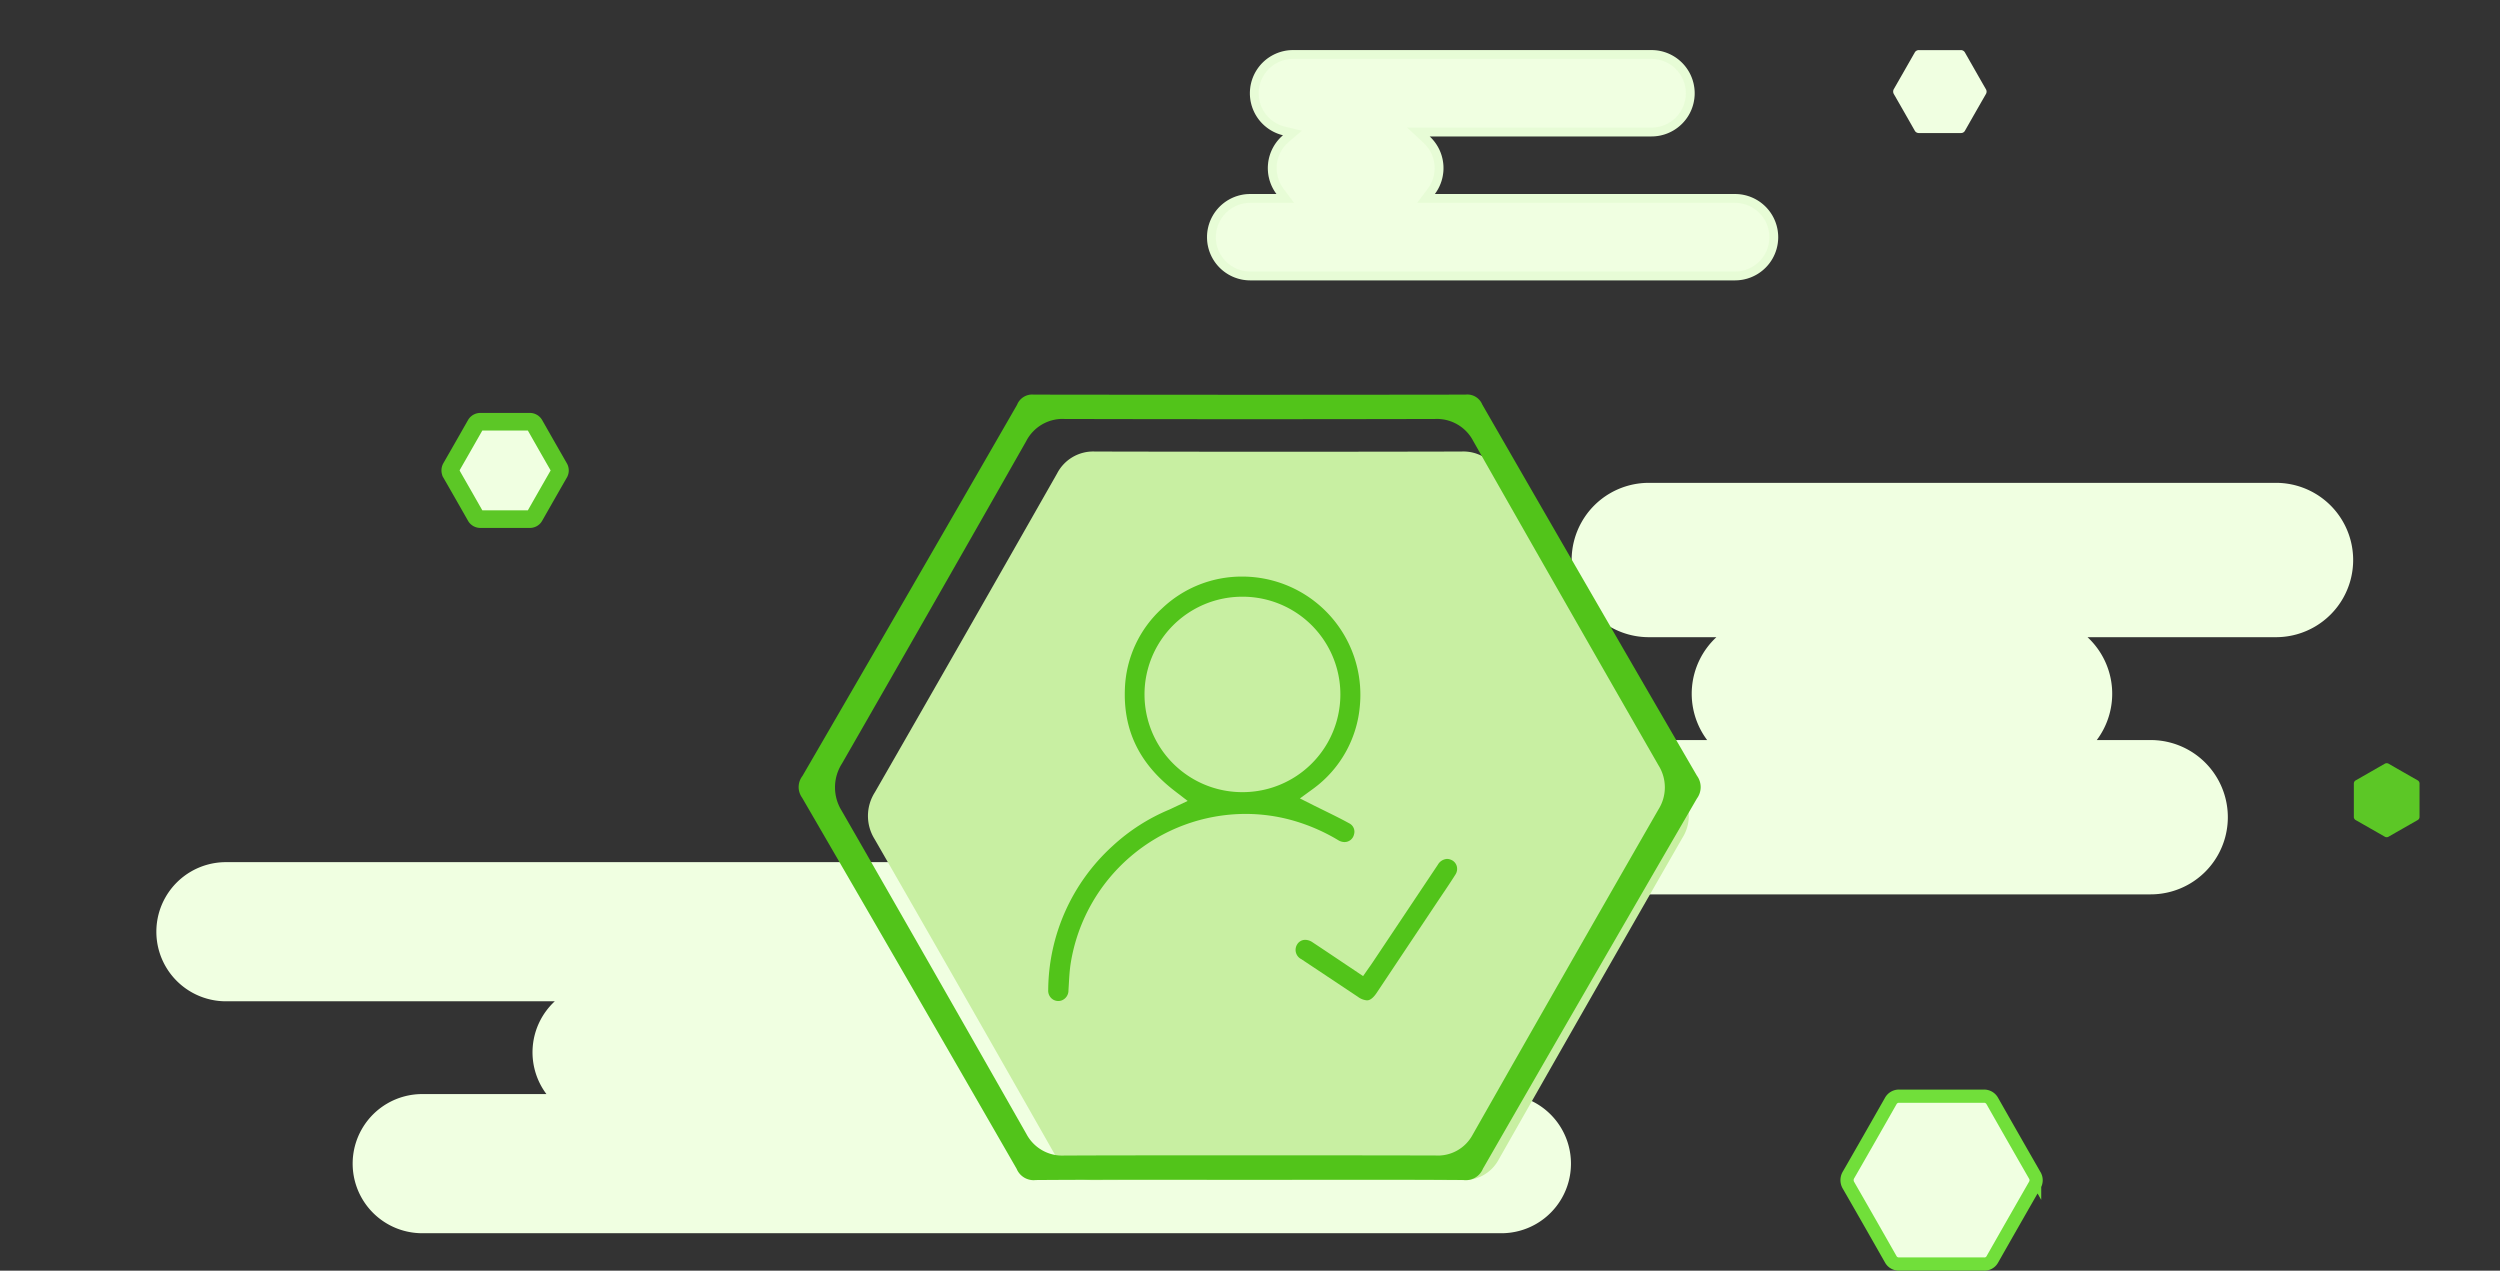 <svg id="Group_5109" data-name="Group 5109" xmlns="http://www.w3.org/2000/svg" width="284" height="144.348" viewBox="0 0 284 144.348">
  <rect x="0" y="0" width="284" height="144.348" fill="#333333" stroke="none"/>
  <rect id="Rectangle_200" data-name="Rectangle 200" width="284" height="143.373" fill="rgba(255,255,255,0)"/>
  <path id="Union_2" data-name="Union 2" d="M30.2,42.154a7.9,7.9,0,0,1,0-15.808H44.308a7.906,7.906,0,0,1,.949-10.539H7.9A7.9,7.9,0,0,1,7.9,0H130.5a7.9,7.9,0,1,1,0,15.808h-15.99a7.9,7.9,0,0,1,.949,10.539h37.333a7.9,7.9,0,1,1,0,15.808Z" transform="translate(17.766 97.94)" fill="#f0ffe1"/>
  <path id="Union_3" data-name="Union 3" d="M8.765,46.748a8.766,8.766,0,0,1,0-17.531H30.271A8.767,8.767,0,0,1,29.218,17.53H23.095a8.765,8.765,0,0,1,0-17.53H94.53a8.765,8.765,0,0,1,0,17.53H73.48a8.767,8.767,0,0,1-1.053,11.687H80.2a8.766,8.766,0,0,1,0,17.531Z" transform="translate(267.412 101.6) rotate(180)" fill="#f0ffe1"/>
  <g id="Group_4957" data-name="Group 4957" transform="translate(98.597 51.29)">
    <g id="Group_4956" data-name="Group 4956">
      <path id="Path_1963" data-name="Path 1963" d="M250.3,601.495c-7.2,12.549-14.225,24.843-20.869,36.542a4.434,4.434,0,0,1-4.157,2.332h-.01q-5.7-.021-11.4-.017l-9.54,0-9.764,0c-3.023,0-7.011,0-11.033.021H183.5a4.552,4.552,0,0,1-4.212-2.425c-7.909-13.914-14.5-25.451-20.749-36.311a4.976,4.976,0,0,1,.028-5.321c6.62-11.516,13.582-23.7,20.69-36.2a4.609,4.609,0,0,1,4.3-2.512h.017c6.879.017,13.9.024,20.859.024,6.841,0,13.824-.007,20.773-.024a4.6,4.6,0,0,1,4.309,2.495c6.99,12.3,13.99,24.56,20.811,36.432A4.651,4.651,0,0,1,250.3,601.495Z" transform="translate(-157.779 -557.6)" fill="#c8efa2"/>
    </g>
  </g>
  <g id="Union_1" data-name="Union 1" transform="translate(137.118 5.689)" fill="#f0ffe1">
    <path d="M4.905,26.161a4.905,4.905,0,0,1,0-9.81H7.889a4.906,4.906,0,0,1,.74-6.675A4.906,4.906,0,0,1,9.773,0H50.492a4.905,4.905,0,0,1,0,9.81h-25.2a4.906,4.906,0,0,1,.589,6.541h34.1a4.905,4.905,0,0,1,0,9.81Z" stroke="none"/>
    <path d="M 59.981 25.161 C 62.135 25.161 63.886 23.409 63.886 21.256 C 63.886 19.103 62.135 17.351 59.981 17.351 L 23.876 17.351 L 25.079 15.75 C 25.59 15.071 25.86 14.26 25.86 13.407 C 25.86 12.308 25.415 11.291 24.609 10.543 L 22.74 8.81 L 50.492 8.81 C 52.645 8.81 54.397 7.058 54.397 4.905 C 54.397 2.752 52.645 1 50.492 1 L 9.773 1 C 7.62 1 5.868 2.752 5.868 4.905 C 5.868 6.72 7.099 8.282 8.861 8.703 L 10.773 9.16 L 9.278 10.436 C 8.407 11.18 7.907 12.263 7.907 13.407 C 7.907 14.261 8.177 15.071 8.688 15.75 L 9.891 17.351 L 4.905 17.351 C 2.752 17.351 1 19.103 1 21.256 C 1 23.409 2.752 25.161 4.905 25.161 L 59.981 25.161 M 59.981 26.161 L 4.905 26.161 C 2.196 26.161 -8.422851465184067e-07 23.965 -8.422851465184067e-07 21.256 C -8.422851465184067e-07 18.547 2.196 16.351 4.905 16.351 L 7.889 16.351 C 7.273 15.531 6.907 14.512 6.907 13.407 C 6.907 11.913 7.575 10.575 8.629 9.676 C 6.472 9.16 4.868 7.22 4.868 4.905 C 4.868 2.196 7.064 7.385253866232233e-07 9.773 7.385253866232233e-07 L 50.492 7.385253866232233e-07 C 53.201 7.385253866232233e-07 55.397 2.196 55.397 4.905 C 55.397 7.614 53.201 9.81 50.492 9.81 L 25.289 9.81 C 26.255 10.706 26.86 11.986 26.86 13.407 C 26.86 14.512 26.494 15.531 25.878 16.351 L 59.981 16.351 C 62.69 16.351 64.886 18.547 64.886 21.256 C 64.886 23.965 62.69 26.161 59.981 26.161 Z" stroke="none" fill="rgba(95,200,41,0.06)"/>
  </g>
  <g id="Group_4955" data-name="Group 4955" transform="translate(90.726 44.824)">
    <path id="Path_1961" data-name="Path 1961" d="M686.472,357.9c-3.205-.023-6.722-.034-11.07-.034q-3.316,0-6.632.005t-6.626.005q-3.293,0-6.585-.005t-6.591,0c-4.329,0-7.832.01-11.022.033h-.039a2.094,2.094,0,0,1-2.189-1.27c-7.357-12.789-15.33-26.583-24.376-42.167a2.055,2.055,0,0,1,.042-2.467c7.933-13.659,16.136-27.845,24.38-42.164a1.843,1.843,0,0,1,1.9-1.157q12.221.018,24.426.018,12.3,0,24.6-.018a1.842,1.842,0,0,1,1.922,1.129c8.671,15.059,16.646,28.851,24.383,42.164a2.177,2.177,0,0,1,0,2.588c-9.277,15.987-17,29.351-24.307,42.055a2.094,2.094,0,0,1-2.178,1.29Zm-45.336-86.457a4.654,4.654,0,0,0-4.344,2.541c-7.187,12.642-14.224,24.955-20.915,36.6a5.025,5.025,0,0,0-.03,5.378c6.315,10.979,12.98,22.644,20.977,36.707a4.6,4.6,0,0,0,4.257,2.454h.036c4.067-.021,8.1-.023,11.153-.023l9.873,0,9.641,0q5.76,0,11.521.016h.01a4.48,4.48,0,0,0,4.2-2.355c6.718-11.828,13.816-24.257,21.1-36.94a4.7,4.7,0,0,0,.017-5.025c-6.892-12-13.971-24.391-21.037-36.827a4.652,4.652,0,0,0-4.355-2.522c-7.022.016-14.081.024-21,.024-7.039,0-14.133-.008-21.087-.025Z" transform="translate(-610.951 -268.675)" fill="#52c41a"/>
    <g id="Group_5023" data-name="Group 5023" transform="translate(28.35 20.684)">
      <path id="Path_2042" data-name="Path 2042" d="M556.038,871.807a1.135,1.135,0,0,1-.86-.4,1.192,1.192,0,0,1-.279-.863,22.293,22.293,0,0,1,7.289-16.325,21.865,21.865,0,0,1,6.439-4.146c.092-.039.182-.082.286-.132l.13-.063,1.7-.8-1.488-1.145c-4.016-3.091-5.861-6.917-5.641-11.7a12.95,12.95,0,0,1,4.191-9,13.13,13.13,0,0,1,9.119-3.643,13.424,13.424,0,0,1,13.39,14.544,13.025,13.025,0,0,1-5.3,9.55l-1.524,1.107,1.683.847c.407.2.813.4,1.219.6.945.465,1.837.905,2.718,1.391a1.061,1.061,0,0,1,.526,1.259,1.1,1.1,0,0,1-1.078.86,1.367,1.367,0,0,1-.705-.208,21.327,21.327,0,0,0-5.345-2.294,19.8,19.8,0,0,0-5.189-.694A20.159,20.159,0,0,0,557.441,867.6c-.111.747-.153,1.49-.195,2.209-.014.255-.029.511-.047.766a1.2,1.2,0,0,1-.783,1.169A1.147,1.147,0,0,1,556.038,871.807Zm20.9-45.929a11.1,11.1,0,0,0,0,22.2h.071a11.1,11.1,0,0,0-.041-22.2Z" transform="translate(-554.898 -823.599)" fill="#52c41a"/>
      <path id="Path_2043" data-name="Path 2043" d="M758.877,1063.226a1.977,1.977,0,0,1-1.01-.395l-6.426-4.278a1.177,1.177,0,0,1-.486-1.679,1.067,1.067,0,0,1,.916-.521,1.514,1.514,0,0,1,.824.272c1.109.733,2.193,1.46,3.339,2.229l1.478.99.936.626.644-.924.142-.2c.1-.136.182-.259.265-.383l2.5-3.744q2.47-3.7,4.942-7.4a1.3,1.3,0,0,1,1.034-.659,1.193,1.193,0,0,1,.43.086,1.108,1.108,0,0,1,.669.688,1.183,1.183,0,0,1-.144,1.013c-.477.759-.991,1.522-1.489,2.26q-.313.465-.625.931-3.42,5.13-6.841,10.258C759.417,1063.226,759.01,1063.226,758.877,1063.226Z" transform="translate(-722.676 -1015.095)" fill="#52c41a"/>
    </g>
  </g>
  <g id="Group_4958" data-name="Group 4958" transform="translate(209.828 124.528)">
    <g id="Group_4956-2" data-name="Group 4956">
      <path id="Path_1963-2" data-name="Path 1963" d="M179.092,567.711c-1.659,2.891-3.277,5.723-4.807,8.418a1.021,1.021,0,0,1-.957.537h0q-1.312,0-2.625,0h-4.447c-.7,0-1.615,0-2.541,0H163.7a1.049,1.049,0,0,1-.97-.559c-1.822-3.205-3.34-5.863-4.779-8.364a1.146,1.146,0,0,1,.006-1.226c1.525-2.653,3.129-5.458,4.766-8.34a1.062,1.062,0,0,1,.99-.579h0c1.585,0,3.2.005,4.8.005,1.576,0,3.184,0,4.785-.005a1.06,1.06,0,0,1,.992.575c1.61,2.834,3.223,5.657,4.794,8.392A1.071,1.071,0,0,1,179.092,567.711Z" transform="translate(-157.779 -557.6)" fill="#f0ffe1" stroke="#71df3a" stroke-width="1.5"/>
    </g>
  </g>
  <g id="Group_4963" data-name="Group 4963" transform="translate(215.066 5.689)">
    <g id="Group_4956-3" data-name="Group 4956">
      <path id="Path_1963-3" data-name="Path 1963" d="M168.309,562.6c-.82,1.428-1.619,2.827-2.375,4.159a.5.5,0,0,1-.473.265h0l-1.3,0h-2.2c-.344,0-.8,0-1.256,0h0a.518.518,0,0,1-.479-.276c-.9-1.584-1.65-2.9-2.361-4.133a.567.567,0,0,1,0-.606c.753-1.311,1.546-2.7,2.355-4.12a.524.524,0,0,1,.489-.286h0c.783,0,1.582,0,2.374,0s1.573,0,2.364,0a.524.524,0,0,1,.49.284c.8,1.4,1.592,2.8,2.368,4.146A.529.529,0,0,1,168.309,562.6Z" transform="translate(-157.779 -557.6)" fill="#f0ffe1"/>
    </g>
  </g>
  <g id="Group_4960" data-name="Group 4960" transform="translate(274.858 86.703) rotate(90)">
    <g id="Group_4956-4" data-name="Group 4956" transform="translate(0)">
      <path id="Path_1963-4" data-name="Path 1963" d="M8.339,3.956C7.69,5.087,7.057,6.2,6.458,7.25a.4.4,0,0,1-.375.21h0l-1.027,0H3.316c-.273,0-.632,0-.994,0h0a.41.41,0,0,1-.38-.219C1.226,5.988.631,4.948.068,3.969a.449.449,0,0,1,0-.48C.667,2.452,1.295,1.354,1.936.226A.415.415,0,0,1,2.323,0h0L4.2,0,6.077,0a.415.415,0,0,1,.388.225C7.1,1.334,7.726,2.438,8.341,3.509A.419.419,0,0,1,8.339,3.956Z" fill="#5cc726"/>
    </g>
  </g>
  <g id="Group_4959" data-name="Group 4959" transform="translate(51.148 47.909)">
    <g id="Group_4956-5" data-name="Group 4956">
      <path id="Path_1963-5" data-name="Path 1963" d="M170.146,563.467c-.963,1.677-1.9,3.321-2.79,4.884a.593.593,0,0,1-.556.312h0l-1.523,0H162.7c-.4,0-.937,0-1.475,0h-.005a.608.608,0,0,1-.563-.324c-1.057-1.86-1.938-3.4-2.773-4.853a.665.665,0,0,1,0-.711c.885-1.539,1.815-3.167,2.766-4.839a.616.616,0,0,1,.575-.336h0c.92,0,1.858,0,2.788,0,.914,0,1.848,0,2.777,0a.615.615,0,0,1,.576.333c.934,1.645,1.87,3.283,2.782,4.87A.622.622,0,0,1,170.146,563.467Z" transform="translate(-157.779 -557.6)" fill="#f0ffe1" stroke="#5cc726" stroke-width="2"/>
    </g>
  </g>
</svg>
